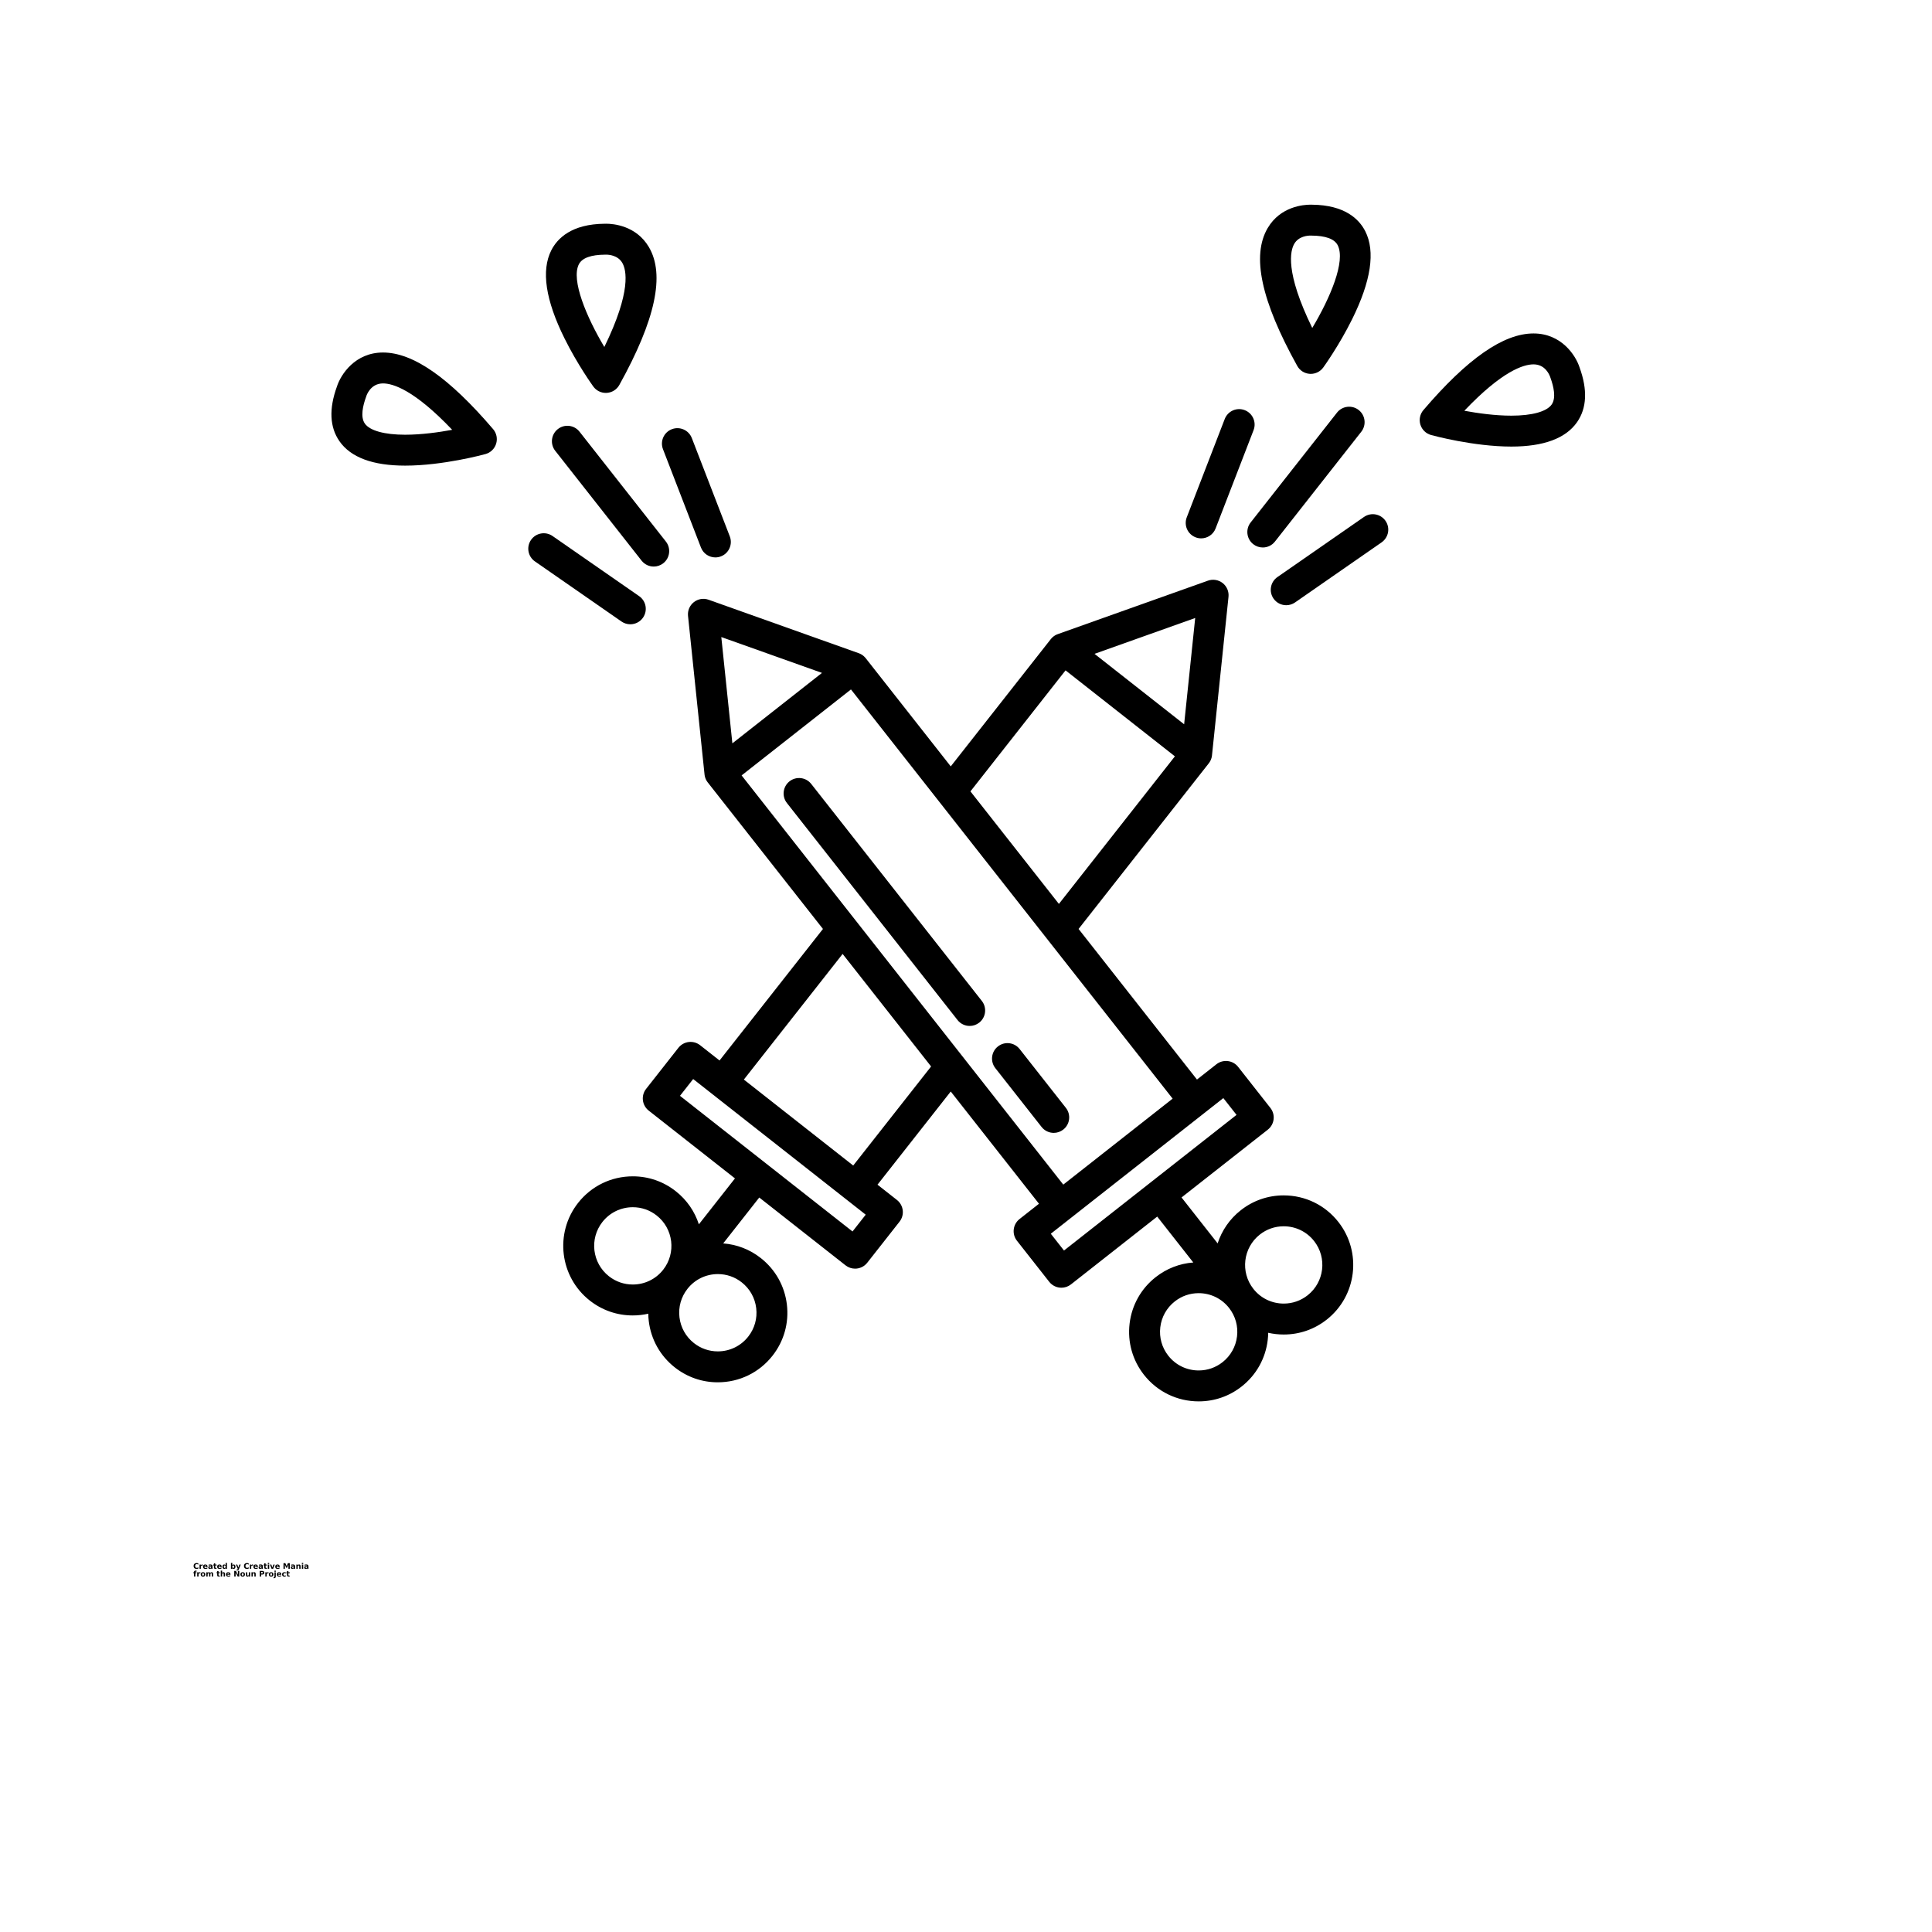<?xml version="1.0" encoding="UTF-8"?>
<svg width="700pt" height="700pt" version="1.1" viewBox="0 0 700 700" xmlns="http://www.w3.org/2000/svg" xmlns:xlink="http://www.w3.org/1999/xlink">
 <defs>
  <symbol id="h" overflow="visible">
   <path d="m1.875-0.109c-0.094 0.055-0.195 0.09-0.297 0.109-0.105 0.031-0.215 0.047-0.328 0.047-0.344 0-0.617-0.094-0.812-0.281-0.199-0.195-0.297-0.457-0.297-0.781 0-0.32 0.098-0.578 0.297-0.766 0.195-0.195 0.469-0.297 0.812-0.297 0.113 0 0.223 0.016 0.328 0.047 0.102 0.023 0.203 0.059 0.297 0.109v0.422c-0.094-0.07-0.195-0.117-0.297-0.141-0.094-0.031-0.195-0.047-0.297-0.047-0.188 0-0.336 0.062-0.438 0.188-0.105 0.117-0.156 0.277-0.156 0.484 0 0.211 0.051 0.375 0.156 0.5 0.102 0.117 0.25 0.172 0.438 0.172 0.102 0 0.203-0.016 0.297-0.047 0.102-0.031 0.203-0.078 0.297-0.141z"/>
  </symbol>
  <symbol id="d" overflow="visible">
   <path d="m1.375-1.109c-0.043-0.02-0.086-0.035-0.125-0.047-0.043-0.008-0.09-0.016-0.141-0.016-0.125 0-0.227 0.043-0.297 0.125-0.062 0.074-0.094 0.188-0.094 0.344v0.703h-0.484v-1.531h0.484v0.25c0.062-0.094 0.133-0.16 0.219-0.203 0.082-0.051 0.18-0.078 0.297-0.078h0.047 0.094z"/>
  </symbol>
  <symbol id="a" overflow="visible">
   <path d="m1.766-0.766v0.141h-1.141c0.008 0.117 0.047 0.203 0.109 0.266 0.07 0.055 0.176 0.078 0.312 0.078 0.094 0 0.191-0.016 0.297-0.047 0.113-0.031 0.227-0.078 0.344-0.141v0.375c-0.117 0.043-0.23 0.074-0.344 0.094-0.117 0.031-0.23 0.047-0.344 0.047-0.281 0-0.5-0.066-0.656-0.203-0.148-0.145-0.219-0.348-0.219-0.609 0-0.25 0.07-0.441 0.219-0.578 0.156-0.145 0.363-0.219 0.625-0.219 0.238 0 0.43 0.074 0.578 0.219 0.145 0.148 0.219 0.34 0.219 0.578zm-0.5-0.172c0-0.094-0.031-0.164-0.094-0.219-0.055-0.051-0.121-0.078-0.203-0.078-0.094 0-0.172 0.027-0.234 0.078-0.062 0.055-0.102 0.125-0.109 0.219z"/>
  </symbol>
  <symbol id="c" overflow="visible">
   <path d="m0.922-0.688c-0.105 0-0.184 0.023-0.234 0.062-0.055 0.031-0.078 0.078-0.078 0.141s0.02 0.117 0.062 0.156c0.039 0.031 0.098 0.047 0.172 0.047 0.094 0 0.172-0.031 0.234-0.094 0.062-0.07 0.094-0.156 0.094-0.25v-0.062zm0.75-0.188v0.875h-0.5v-0.234c-0.062 0.094-0.137 0.168-0.219 0.219-0.086 0.039-0.184 0.062-0.297 0.062-0.156 0-0.289-0.047-0.391-0.141-0.094-0.094-0.141-0.211-0.141-0.359 0-0.188 0.055-0.32 0.172-0.406 0.125-0.082 0.32-0.125 0.594-0.125h0.281v-0.031c0-0.082-0.031-0.141-0.094-0.172s-0.156-0.047-0.281-0.047c-0.105 0-0.203 0.012-0.297 0.031-0.086 0.023-0.168 0.055-0.25 0.094v-0.375c0.102-0.031 0.207-0.051 0.312-0.062 0.113-0.008 0.223-0.016 0.328-0.016 0.27 0 0.469 0.059 0.594 0.172 0.125 0.105 0.188 0.277 0.188 0.516z"/>
  </symbol>
  <symbol id="b" overflow="visible">
   <path d="m0.766-1.969v0.438h0.5v0.344h-0.5v0.656c0 0.074 0.016 0.125 0.047 0.156 0.031 0.023 0.086 0.031 0.172 0.031h0.25v0.344h-0.422c-0.199 0-0.34-0.035-0.422-0.109-0.074-0.082-0.109-0.223-0.109-0.422v-0.656h-0.25v-0.344h0.25v-0.438z"/>
  </symbol>
  <symbol id="k" overflow="visible">
   <path d="m1.281-1.312v-0.812h0.484v2.125h-0.484v-0.219c-0.074 0.086-0.152 0.152-0.234 0.203-0.074 0.039-0.168 0.062-0.281 0.062-0.188 0-0.344-0.07-0.469-0.219-0.117-0.156-0.172-0.352-0.172-0.594 0-0.227 0.055-0.414 0.172-0.562 0.125-0.156 0.281-0.234 0.469-0.234 0.113 0 0.207 0.023 0.281 0.062 0.082 0.043 0.16 0.105 0.234 0.188zm-0.328 1c0.102 0 0.18-0.035 0.234-0.109 0.062-0.082 0.094-0.195 0.094-0.344 0-0.145-0.031-0.254-0.094-0.328-0.055-0.082-0.133-0.125-0.234-0.125-0.105 0-0.188 0.043-0.25 0.125-0.055 0.074-0.078 0.184-0.078 0.328 0 0.148 0.023 0.262 0.078 0.344 0.062 0.074 0.145 0.109 0.25 0.109z"/>
  </symbol>
  <symbol id="j" overflow="visible">
   <path d="m1.047-0.312c0.102 0 0.18-0.035 0.234-0.109 0.062-0.082 0.094-0.195 0.094-0.344 0-0.145-0.031-0.254-0.094-0.328-0.055-0.082-0.133-0.125-0.234-0.125-0.105 0-0.188 0.043-0.25 0.125-0.055 0.074-0.078 0.184-0.078 0.328 0 0.148 0.023 0.262 0.078 0.344 0.062 0.074 0.145 0.109 0.25 0.109zm-0.328-1c0.07-0.082 0.148-0.145 0.234-0.188 0.082-0.039 0.176-0.062 0.281-0.062 0.188 0 0.336 0.078 0.453 0.234 0.125 0.148 0.188 0.336 0.188 0.562 0 0.242-0.062 0.438-0.188 0.594-0.117 0.148-0.266 0.219-0.453 0.219-0.105 0-0.199-0.023-0.281-0.062-0.086-0.051-0.164-0.117-0.234-0.203v0.219h-0.484v-2.125h0.484z"/>
  </symbol>
  <symbol id="i" overflow="visible">
   <path d="m0.031-1.531h0.484l0.422 1.047 0.344-1.047h0.484l-0.641 1.672c-0.062 0.176-0.137 0.297-0.219 0.359-0.086 0.07-0.199 0.109-0.344 0.109h-0.281v-0.328h0.156c0.082 0 0.141-0.016 0.172-0.047 0.039-0.023 0.07-0.07 0.094-0.141l0.016-0.031z"/>
  </symbol>
  <symbol id="f" overflow="visible">
   <path d="m0.234-1.531h0.484v1.531h-0.484zm0-0.594h0.484v0.406h-0.484z"/>
  </symbol>
  <symbol id="u" overflow="visible">
   <path d="m0.047-1.531h0.484l0.375 1.062 0.391-1.062h0.484l-0.594 1.531h-0.547z"/>
  </symbol>
  <symbol id="t" overflow="visible">
   <path d="m0.25-2.031h0.672l0.469 1.078 0.469-1.078h0.672v2.031h-0.5v-1.484l-0.469 1.094h-0.344l-0.469-1.094v1.484h-0.5z"/>
  </symbol>
  <symbol id="g" overflow="visible">
   <path d="m1.766-0.938v0.938h-0.484v-0.719c0-0.125-0.008-0.211-0.016-0.266 0-0.051-0.012-0.086-0.031-0.109-0.012-0.031-0.039-0.055-0.078-0.078-0.031-0.02-0.07-0.031-0.109-0.031-0.094 0-0.172 0.043-0.234 0.125-0.062 0.074-0.094 0.184-0.094 0.328v0.75h-0.484v-1.531h0.484v0.219c0.07-0.082 0.148-0.145 0.234-0.188 0.082-0.039 0.176-0.062 0.281-0.062 0.176 0 0.305 0.059 0.391 0.172 0.094 0.105 0.141 0.258 0.141 0.453z"/>
  </symbol>
  <symbol id="s" overflow="visible">
   <path d="m1.234-2.125v0.328h-0.266c-0.062 0-0.109 0.012-0.141 0.031-0.031 0.023-0.047 0.062-0.047 0.125v0.109h0.422v0.344h-0.422v1.188h-0.484v-1.188h-0.25v-0.344h0.25v-0.109c0-0.164 0.047-0.285 0.141-0.359 0.094-0.082 0.238-0.125 0.438-0.125z"/>
  </symbol>
  <symbol id="e" overflow="visible">
   <path d="m0.969-1.219c-0.117 0-0.203 0.043-0.266 0.125-0.055 0.074-0.078 0.184-0.078 0.328 0 0.148 0.023 0.262 0.078 0.344 0.062 0.074 0.148 0.109 0.266 0.109 0.102 0 0.18-0.035 0.234-0.109 0.062-0.082 0.094-0.195 0.094-0.344 0-0.145-0.031-0.254-0.094-0.328-0.055-0.082-0.133-0.125-0.234-0.125zm0-0.344c0.258 0 0.461 0.074 0.609 0.219 0.145 0.137 0.219 0.328 0.219 0.578s-0.074 0.449-0.219 0.594c-0.148 0.148-0.352 0.219-0.609 0.219-0.273 0-0.48-0.07-0.625-0.219-0.148-0.145-0.219-0.344-0.219-0.594s0.07-0.441 0.219-0.578c0.145-0.145 0.352-0.219 0.625-0.219z"/>
  </symbol>
  <symbol id="r" overflow="visible">
   <path d="m1.656-1.281c0.062-0.094 0.133-0.16 0.219-0.203 0.082-0.051 0.176-0.078 0.281-0.078 0.176 0 0.305 0.059 0.391 0.172 0.094 0.105 0.141 0.258 0.141 0.453v0.938h-0.484v-0.797-0.031-0.062c0-0.102-0.016-0.18-0.047-0.234-0.031-0.051-0.086-0.078-0.156-0.078-0.094 0-0.168 0.043-0.219 0.125-0.043 0.074-0.07 0.184-0.078 0.328v0.75h-0.484v-0.797c0-0.164-0.016-0.273-0.047-0.328-0.031-0.051-0.086-0.078-0.156-0.078-0.094 0-0.168 0.043-0.219 0.125-0.055 0.074-0.078 0.184-0.078 0.328v0.75h-0.484v-1.531h0.484v0.219c0.062-0.082 0.129-0.145 0.203-0.188 0.082-0.039 0.172-0.062 0.266-0.062 0.102 0 0.195 0.027 0.281 0.078 0.082 0.055 0.145 0.121 0.188 0.203z"/>
  </symbol>
  <symbol id="q" overflow="visible">
   <path d="m1.766-0.938v0.938h-0.484v-0.703c0-0.133-0.008-0.227-0.016-0.281 0-0.051-0.012-0.086-0.031-0.109-0.012-0.031-0.039-0.055-0.078-0.078-0.031-0.02-0.07-0.031-0.109-0.031-0.094 0-0.172 0.043-0.234 0.125-0.062 0.074-0.094 0.184-0.094 0.328v0.75h-0.484v-2.125h0.484v0.812c0.07-0.082 0.148-0.145 0.234-0.188 0.082-0.039 0.176-0.062 0.281-0.062 0.176 0 0.305 0.059 0.391 0.172 0.094 0.105 0.141 0.258 0.141 0.453z"/>
  </symbol>
  <symbol id="p" overflow="visible">
   <path d="m0.25-2.031h0.594l0.734 1.391v-1.391h0.5v2.031h-0.578l-0.75-1.406v1.406h-0.5z"/>
  </symbol>
  <symbol id="o" overflow="visible">
   <path d="m0.219-0.594v-0.938h0.484v0.156 0.312 0.25 0.266c0.008 0.055 0.023 0.09 0.047 0.109 0.02 0.043 0.047 0.074 0.078 0.094 0.031 0.012 0.066 0.016 0.109 0.016 0.102 0 0.18-0.035 0.234-0.109 0.062-0.082 0.094-0.195 0.094-0.344v-0.75h0.484v1.531h-0.484v-0.219c-0.074 0.086-0.152 0.152-0.234 0.203-0.086 0.039-0.172 0.062-0.266 0.062-0.18 0-0.312-0.051-0.406-0.156-0.094-0.113-0.141-0.273-0.141-0.484z"/>
  </symbol>
  <symbol id="n" overflow="visible">
   <path d="m0.25-2.031h0.875c0.258 0 0.457 0.059 0.594 0.172 0.145 0.117 0.219 0.277 0.219 0.484 0 0.219-0.074 0.387-0.219 0.5-0.137 0.117-0.336 0.172-0.594 0.172h-0.344v0.703h-0.531zm0.531 0.375v0.562h0.297c0.094 0 0.164-0.02 0.219-0.062 0.062-0.051 0.094-0.125 0.094-0.219s-0.031-0.16-0.094-0.203c-0.055-0.051-0.125-0.078-0.219-0.078z"/>
  </symbol>
  <symbol id="m" overflow="visible">
   <path d="m0.234-1.531h0.484v1.5c0 0.207-0.055 0.363-0.156 0.469-0.094 0.113-0.23 0.172-0.406 0.172h-0.25v-0.328h0.078c0.094 0 0.156-0.023 0.188-0.062 0.039-0.043 0.062-0.125 0.062-0.25zm0-0.594h0.484v0.406h-0.484z"/>
  </symbol>
  <symbol id="l" overflow="visible">
   <path d="m1.469-1.484v0.406c-0.062-0.051-0.133-0.086-0.203-0.109-0.062-0.02-0.133-0.031-0.203-0.031-0.137 0-0.246 0.043-0.328 0.125-0.074 0.074-0.109 0.184-0.109 0.328 0 0.148 0.035 0.262 0.109 0.344 0.082 0.074 0.191 0.109 0.328 0.109 0.07 0 0.145-0.008 0.219-0.031 0.07-0.02 0.133-0.051 0.188-0.094v0.391c-0.074 0.031-0.152 0.051-0.234 0.062-0.074 0.02-0.152 0.031-0.234 0.031-0.273 0-0.484-0.07-0.641-0.219-0.156-0.145-0.234-0.344-0.234-0.594s0.078-0.441 0.234-0.578c0.156-0.145 0.367-0.219 0.641-0.219 0.082 0 0.16 0.008 0.234 0.016 0.082 0.012 0.16 0.031 0.234 0.062z"/>
  </symbol>
 </defs>
 <g>
  <path d="m465.11 433.11c-5.695 0-11.078 1.863-15.562 5.391-4.07 3.199-6.883 7.41-8.375 12l-13.078-16.637 31.258-24.57c2.43-1.91 2.852-5.43 0.941-7.863l-11.703-14.887c-0.918-1.168-2.262-1.922-3.738-2.098-1.473-0.176-2.957 0.238-4.125 1.156l-7.043 5.539-42.898-54.566 47.176-60.008c0-0.004 0.004-0.004 0.004-0.008 0.223-0.285 0.418-0.59 0.582-0.914 0.012-0.02 0.02-0.043 0.031-0.066 0.066-0.137 0.133-0.277 0.188-0.422 0.016-0.043 0.031-0.09 0.047-0.133 0.043-0.121 0.086-0.242 0.121-0.367 0.02-0.062 0.031-0.129 0.051-0.195 0.027-0.105 0.051-0.211 0.074-0.32 0.016-0.082 0.023-0.16 0.035-0.242 0.012-0.074 0.023-0.145 0.031-0.219l5.981-57.441c0.199-1.914-0.598-3.793-2.109-4.981-1.512-1.188-3.527-1.52-5.34-0.875l-54.406 19.371c-0.051 0.016-0.094 0.039-0.145 0.059-0.102 0.039-0.203 0.078-0.301 0.125-0.074 0.035-0.145 0.07-0.219 0.105-0.09 0.047-0.18 0.094-0.27 0.145-0.078 0.043-0.152 0.094-0.227 0.141-0.074 0.051-0.152 0.102-0.227 0.152-0.082 0.059-0.16 0.117-0.234 0.18-0.062 0.051-0.125 0.102-0.188 0.156-0.082 0.07-0.16 0.148-0.238 0.223-0.051 0.051-0.105 0.102-0.156 0.156-0.082 0.086-0.156 0.176-0.23 0.266l-0.094 0.105-36.246 46.105-30.812-39.195c-0.031-0.039-0.062-0.07-0.094-0.105-0.074-0.09-0.148-0.176-0.227-0.262-0.051-0.055-0.105-0.109-0.16-0.16-0.074-0.074-0.152-0.148-0.23-0.219-0.062-0.055-0.129-0.109-0.195-0.164-0.074-0.059-0.148-0.117-0.227-0.172-0.078-0.055-0.156-0.109-0.238-0.16-0.07-0.047-0.141-0.09-0.215-0.133-0.094-0.055-0.188-0.105-0.281-0.152-0.066-0.035-0.133-0.066-0.203-0.098-0.105-0.047-0.211-0.09-0.32-0.133-0.043-0.016-0.086-0.039-0.133-0.055l-54.406-19.371c-1.812-0.645-3.828-0.316-5.34 0.875-1.512 1.188-2.309 3.07-2.109 4.981l5.981 57.441c0.008 0.074 0.023 0.145 0.031 0.215 0.012 0.082 0.023 0.16 0.035 0.242 0.02 0.109 0.047 0.215 0.074 0.324 0.016 0.062 0.031 0.129 0.047 0.191 0.035 0.129 0.082 0.25 0.125 0.375 0.016 0.043 0.027 0.086 0.043 0.125 0.059 0.148 0.125 0.293 0.191 0.434 0.008 0.016 0.016 0.035 0.023 0.051 0.164 0.328 0.363 0.633 0.586 0.918 0 0.004 0.004 0.004 0.004 0.008l41.746 53.102-37.469 47.66-7.043-5.539c-1.168-0.918-2.652-1.336-4.125-1.156-1.473 0.176-2.82 0.934-3.738 2.098l-11.703 14.887c-1.91 2.43-1.488 5.953 0.941 7.863l31.258 24.57-13.078 16.637c-1.488-4.59-4.305-8.801-8.375-12-4.484-3.527-9.867-5.391-15.562-5.391-7.789 0-15.016 3.508-19.824 9.625-8.586 10.926-6.688 26.797 4.238 35.387 4.484 3.523 9.867 5.387 15.559 5.391 1.922 0 3.809-0.215 5.633-0.629 0.012 0.879 0.07 1.766 0.176 2.648 0.801 6.684 4.156 12.656 9.445 16.816 4.484 3.527 9.867 5.391 15.562 5.391 7.789 0 15.016-3.508 19.824-9.625 4.16-5.293 6.012-11.887 5.211-18.57-0.801-6.684-4.156-12.656-9.445-16.816-3.973-3.125-8.652-4.941-13.629-5.312l13.07-16.629 31.258 24.574c1.027 0.805 2.246 1.199 3.457 1.199 1.66 0 3.301-0.734 4.406-2.137l11.703-14.887c0.918-1.168 1.336-2.652 1.156-4.125-0.176-1.477-0.934-2.82-2.098-3.738l-7.043-5.539 26.535-33.754 31.969 40.664-7.043 5.539c-1.168 0.918-1.922 2.262-2.098 3.738-0.176 1.477 0.238 2.961 1.156 4.125l11.703 14.887c1.105 1.406 2.746 2.137 4.406 2.137 1.211 0 2.43-0.391 3.457-1.199l31.258-24.574 13.07 16.629c-4.977 0.375-9.656 2.191-13.629 5.312-5.293 4.16-8.648 10.133-9.449 16.816-0.801 6.684 1.051 13.277 5.211 18.57 4.809 6.117 12.035 9.625 19.824 9.625 5.695 0 11.074-1.863 15.562-5.391 5.293-4.16 8.645-10.133 9.445-16.816 0.105-0.887 0.164-1.77 0.176-2.648 1.824 0.414 3.711 0.629 5.633 0.629 5.695 0 11.074-1.863 15.562-5.391 10.922-8.59 12.824-24.461 4.234-35.387-4.801-6.121-12.023-9.629-19.812-9.629zm-235.85 32.293c-3.16 0-6.148-1.035-8.641-2.996-6.07-4.773-7.125-13.59-2.356-19.66 2.672-3.398 6.688-5.348 11.02-5.348 3.16 0 6.148 1.035 8.641 2.996 6.07 4.769 7.125 13.59 2.356 19.66-2.672 3.398-6.688 5.348-11.02 5.348zm44.73 8.562c0.445 3.715-0.582 7.375-2.894 10.316-2.672 3.398-6.688 5.348-11.02 5.348-3.16 0-6.148-1.035-8.641-2.996-2.941-2.312-4.805-5.629-5.25-9.344-0.445-3.715 0.582-7.375 2.894-10.316 2.672-3.398 6.688-5.348 11.02-5.348 3.16 0 6.148 1.035 8.641 2.996 2.941 2.312 4.809 5.633 5.25 9.344zm34.895-27.781-62.516-49.145 4.781-6.082 7.039 5.535 0.004 0.004 21.359 16.789 34.113 26.82zm120.15-183.76-32.469-25.523 36.477-12.988zm-42.965-19.535 39.621 31.148-42.031 53.469-32.055-40.773zm-88.25 0.918-32.469 25.523-4.008-38.512zm11.316 178.49-39.621-31.148 35.785-45.52 32.055 40.773zm76.113 6.91-116.55-148.26 39.621-31.148 116.55 148.26-12.496 9.824zm0.258 23.883-4.781-6.082 23.613-18.566 31.855-25.043c0.004-0.004 0.004-0.004 0.008-0.008l7.035-5.531 4.781 6.082zm62.691 31.113c-0.445 3.715-2.309 7.031-5.246 9.344-2.492 1.957-5.481 2.996-8.641 2.996-4.332 0-8.348-1.949-11.02-5.348-2.312-2.938-3.34-6.602-2.894-10.316 0.445-3.711 2.309-7.031 5.25-9.344 2.492-1.961 5.481-2.996 8.641-2.996 4.332 0 8.348 1.949 11.02 5.348 2.309 2.938 3.336 6.602 2.891 10.316zm25.57-14.887c-2.492 1.957-5.481 2.996-8.641 2.996-4.332 0-8.348-1.949-11.02-5.348-4.769-6.07-3.715-14.887 2.356-19.66 2.492-1.957 5.481-2.996 8.641-2.996 4.332 0 8.348 1.949 11.02 5.348 4.769 6.07 3.715 14.891-2.356 19.66z"/>
  <path d="m293.92 284.03c-1.91-2.43-5.43-2.852-7.863-0.941-2.43 1.91-2.852 5.434-0.941 7.863l61.816 78.629c1.105 1.406 2.746 2.137 4.406 2.137 1.211 0 2.43-0.391 3.457-1.199 2.43-1.91 2.852-5.434 0.941-7.863z"/>
  <path d="m386.19 401.4-16.758-21.316c-1.91-2.434-5.43-2.856-7.863-0.941-2.434 1.91-2.852 5.43-0.941 7.863l16.758 21.316c1.105 1.406 2.746 2.141 4.406 2.141 1.211 0 2.43-0.391 3.457-1.199 2.43-1.91 2.852-5.43 0.941-7.863z"/>
  <path d="m202.11 155.47c-2.43 1.91-2.852 5.434-0.941 7.863l31.289 39.801c1.105 1.406 2.746 2.141 4.406 2.141 1.211 0 2.43-0.391 3.457-1.199 2.43-1.91 2.852-5.434 0.941-7.863l-31.289-39.801c-1.91-2.434-5.43-2.856-7.863-0.941z"/>
  <path d="m228.37 226.19c1.773 0 3.516-0.84 4.606-2.406 1.766-2.539 1.133-6.031-1.406-7.793l-31.371-21.781c-2.539-1.766-6.031-1.133-7.793 1.406-1.766 2.539-1.133 6.031 1.406 7.793l31.371 21.781c0.973 0.676 2.086 1 3.188 1z"/>
  <path d="m253.97 198.38c0.859 2.223 2.977 3.582 5.227 3.582 0.672 0 1.352-0.121 2.016-0.379 2.887-1.113 4.32-4.356 3.207-7.242l-13.762-35.625c-1.113-2.883-4.356-4.32-7.242-3.207-2.887 1.113-4.32 4.356-3.207 7.242z"/>
  <path d="m138.77 127.72c-10.133 0-15.309 7.969-16.699 12.344-2.93 8.066-2.617 14.73 0.93 19.809 4.094 5.863 12.094 8.832 23.789 8.832 13.762 0 28.488-4.019 29.109-4.191 1.848-0.508 3.305-1.926 3.863-3.758 0.562-1.832 0.148-3.82-1.098-5.277-15.961-18.676-29.012-27.758-39.895-27.758zm8.02 29.789c-7.484 0-12.809-1.473-14.605-4.047-1.68-2.406-0.68-6.59 0.453-9.676 0.039-0.105 0.074-0.207 0.105-0.316 0.012-0.047 1.422-4.551 6.031-4.551 3.594 0 11.34 2.367 25.066 16.812-4.906 0.906-11.148 1.777-17.051 1.777z"/>
  <path d="m214.96 140.04c1.059 1.461 2.746 2.32 4.539 2.32 0.113 0 0.223-0.004 0.336-0.012 1.91-0.113 3.633-1.199 4.562-2.871 13.098-23.598 16.602-39.934 10.711-49.945-4.629-7.863-13.031-8.473-15.492-8.473-0.227 0-0.402 0.004-0.527 0.008-11.996 0.098-17.141 5.281-19.344 9.625-3.703 7.297-2.098 18.023 4.773 31.883 4.699 9.492 10.211 17.145 10.441 17.465zm-5.234-44.277c1.164-2.293 4.375-3.469 9.543-3.496h0.051c0.102 0 0.133 0 0.238-0.008h0.051c0.961 0 4.227 0.211 5.844 2.957 1.469 2.496 3.414 10.199-6.492 30.5-6.434-10.801-12.125-24.262-9.234-29.953z"/>
  <path d="m484.42 149.5-31.289 39.801c-1.91 2.43-1.488 5.953 0.941 7.863 1.027 0.805 2.246 1.199 3.457 1.199 1.66 0 3.301-0.734 4.406-2.141l31.289-39.801c1.91-2.43 1.488-5.953-0.941-7.863s-5.949-1.488-7.863 0.941z"/>
  <path d="m494.2 187.3-31.371 21.781c-2.539 1.766-3.172 5.254-1.406 7.793 1.086 1.566 2.832 2.406 4.606 2.406 1.102 0 2.215-0.324 3.188-1l31.371-21.781c2.539-1.766 3.172-5.254 1.406-7.793-1.766-2.539-5.254-3.172-7.793-1.406z"/>
  <path d="m433.19 194.68c0.664 0.258 1.344 0.379 2.016 0.379 2.246 0 4.367-1.363 5.227-3.586l13.762-35.625c1.113-2.887-0.32-6.129-3.207-7.242-2.883-1.117-6.129 0.32-7.242 3.207l-13.762 35.625c-1.113 2.887 0.32 6.129 3.207 7.242z"/>
  <path d="m572.32 133.16c-1.391-4.371-6.566-12.344-16.699-12.344-10.883 0-23.93 9.078-39.891 27.758-1.246 1.457-1.656 3.445-1.098 5.277 0.562 1.832 2.019 3.25 3.863 3.758 0.621 0.172 15.344 4.191 29.109 4.191 11.691 0 19.695-2.973 23.785-8.832 3.547-5.078 3.859-11.742 0.93-19.809zm-10.113 13.395c-1.793 2.57-7.117 4.047-14.602 4.047-5.887 0-12.137-0.871-17.047-1.777 13.727-14.441 21.469-16.809 25.066-16.809 4.223 0 5.742 3.719 6.039 4.578 0.035 0.129 0.043 0.145 0.098 0.285 1.129 3.09 2.125 7.273 0.445 9.676z"/>
  <path d="m474.57 135.45c0.113 0.008 0.223 0.012 0.336 0.012 1.789 0 3.481-0.855 4.539-2.32 0.23-0.32 5.742-7.973 10.449-17.469 6.871-13.859 8.477-24.586 4.773-31.883-2.203-4.34-7.348-9.527-19.344-9.625-0.125-0.004-0.301-0.008-0.527-0.008-2.465 0-10.863 0.609-15.492 8.473-5.891 10.012-2.391 26.348 10.711 49.945 0.922 1.676 2.644 2.762 4.555 2.875zm-5.621-47.137c1.613-2.742 4.879-2.957 5.844-2.957h0.051c0.082 0.008 0.117 0.008 0.176 0.008h0.113c5.168 0.027 8.375 1.203 9.543 3.492 2.93 5.766-2.695 19.078-9.223 29.969-9.918-20.312-7.973-28.012-6.504-30.512z"/>
  <use x="70" y="568.398" xlink:href="#h"/>
  <use x="72.055" y="568.398" xlink:href="#d"/>
  <use x="73.438" y="568.398" xlink:href="#a"/>
  <use x="75.336" y="568.398" xlink:href="#c"/>
  <use x="77.223" y="568.398" xlink:href="#b"/>
  <use x="78.562" y="568.398" xlink:href="#a"/>
  <use x="80.461" y="568.398" xlink:href="#k"/>
  <use x="83.441" y="568.398" xlink:href="#j"/>
  <use x="85.445" y="568.398" xlink:href="#i"/>
  <use x="88.246" y="568.398" xlink:href="#h"/>
  <use x="90.301" y="568.398" xlink:href="#d"/>
  <use x="91.68" y="568.398" xlink:href="#a"/>
  <use x="93.578" y="568.398" xlink:href="#c"/>
  <use x="95.469" y="568.398" xlink:href="#b"/>
  <use x="96.809" y="568.398" xlink:href="#f"/>
  <use x="97.766" y="568.398" xlink:href="#u"/>
  <use x="99.594" y="568.398" xlink:href="#a"/>
  <use x="102.465" y="568.398" xlink:href="#t"/>
  <use x="105.254" y="568.398" xlink:href="#c"/>
  <use x="107.141" y="568.398" xlink:href="#g"/>
  <use x="109.137" y="568.398" xlink:href="#f"/>
  <use x="110.094" y="568.398" xlink:href="#c"/>
  <use x="70" y="571.199" xlink:href="#s"/>
  <use x="71.219" y="571.199" xlink:href="#d"/>
  <use x="72.598" y="571.199" xlink:href="#e"/>
  <use x="74.523" y="571.199" xlink:href="#r"/>
  <use x="78.414" y="571.199" xlink:href="#b"/>
  <use x="79.754" y="571.199" xlink:href="#q"/>
  <use x="81.746" y="571.199" xlink:href="#a"/>
  <use x="84.621" y="571.199" xlink:href="#p"/>
  <use x="86.965" y="571.199" xlink:href="#e"/>
  <use x="88.887" y="571.199" xlink:href="#o"/>
  <use x="90.883" y="571.199" xlink:href="#g"/>
  <use x="93.848" y="571.199" xlink:href="#n"/>
  <use x="95.902" y="571.199" xlink:href="#d"/>
  <use x="97.281" y="571.199" xlink:href="#e"/>
  <use x="99.207" y="571.199" xlink:href="#m"/>
  <use x="100.164" y="571.199" xlink:href="#a"/>
  <use x="102.066" y="571.199" xlink:href="#l"/>
  <use x="103.723" y="571.199" xlink:href="#b"/>
 </g>
</svg>
